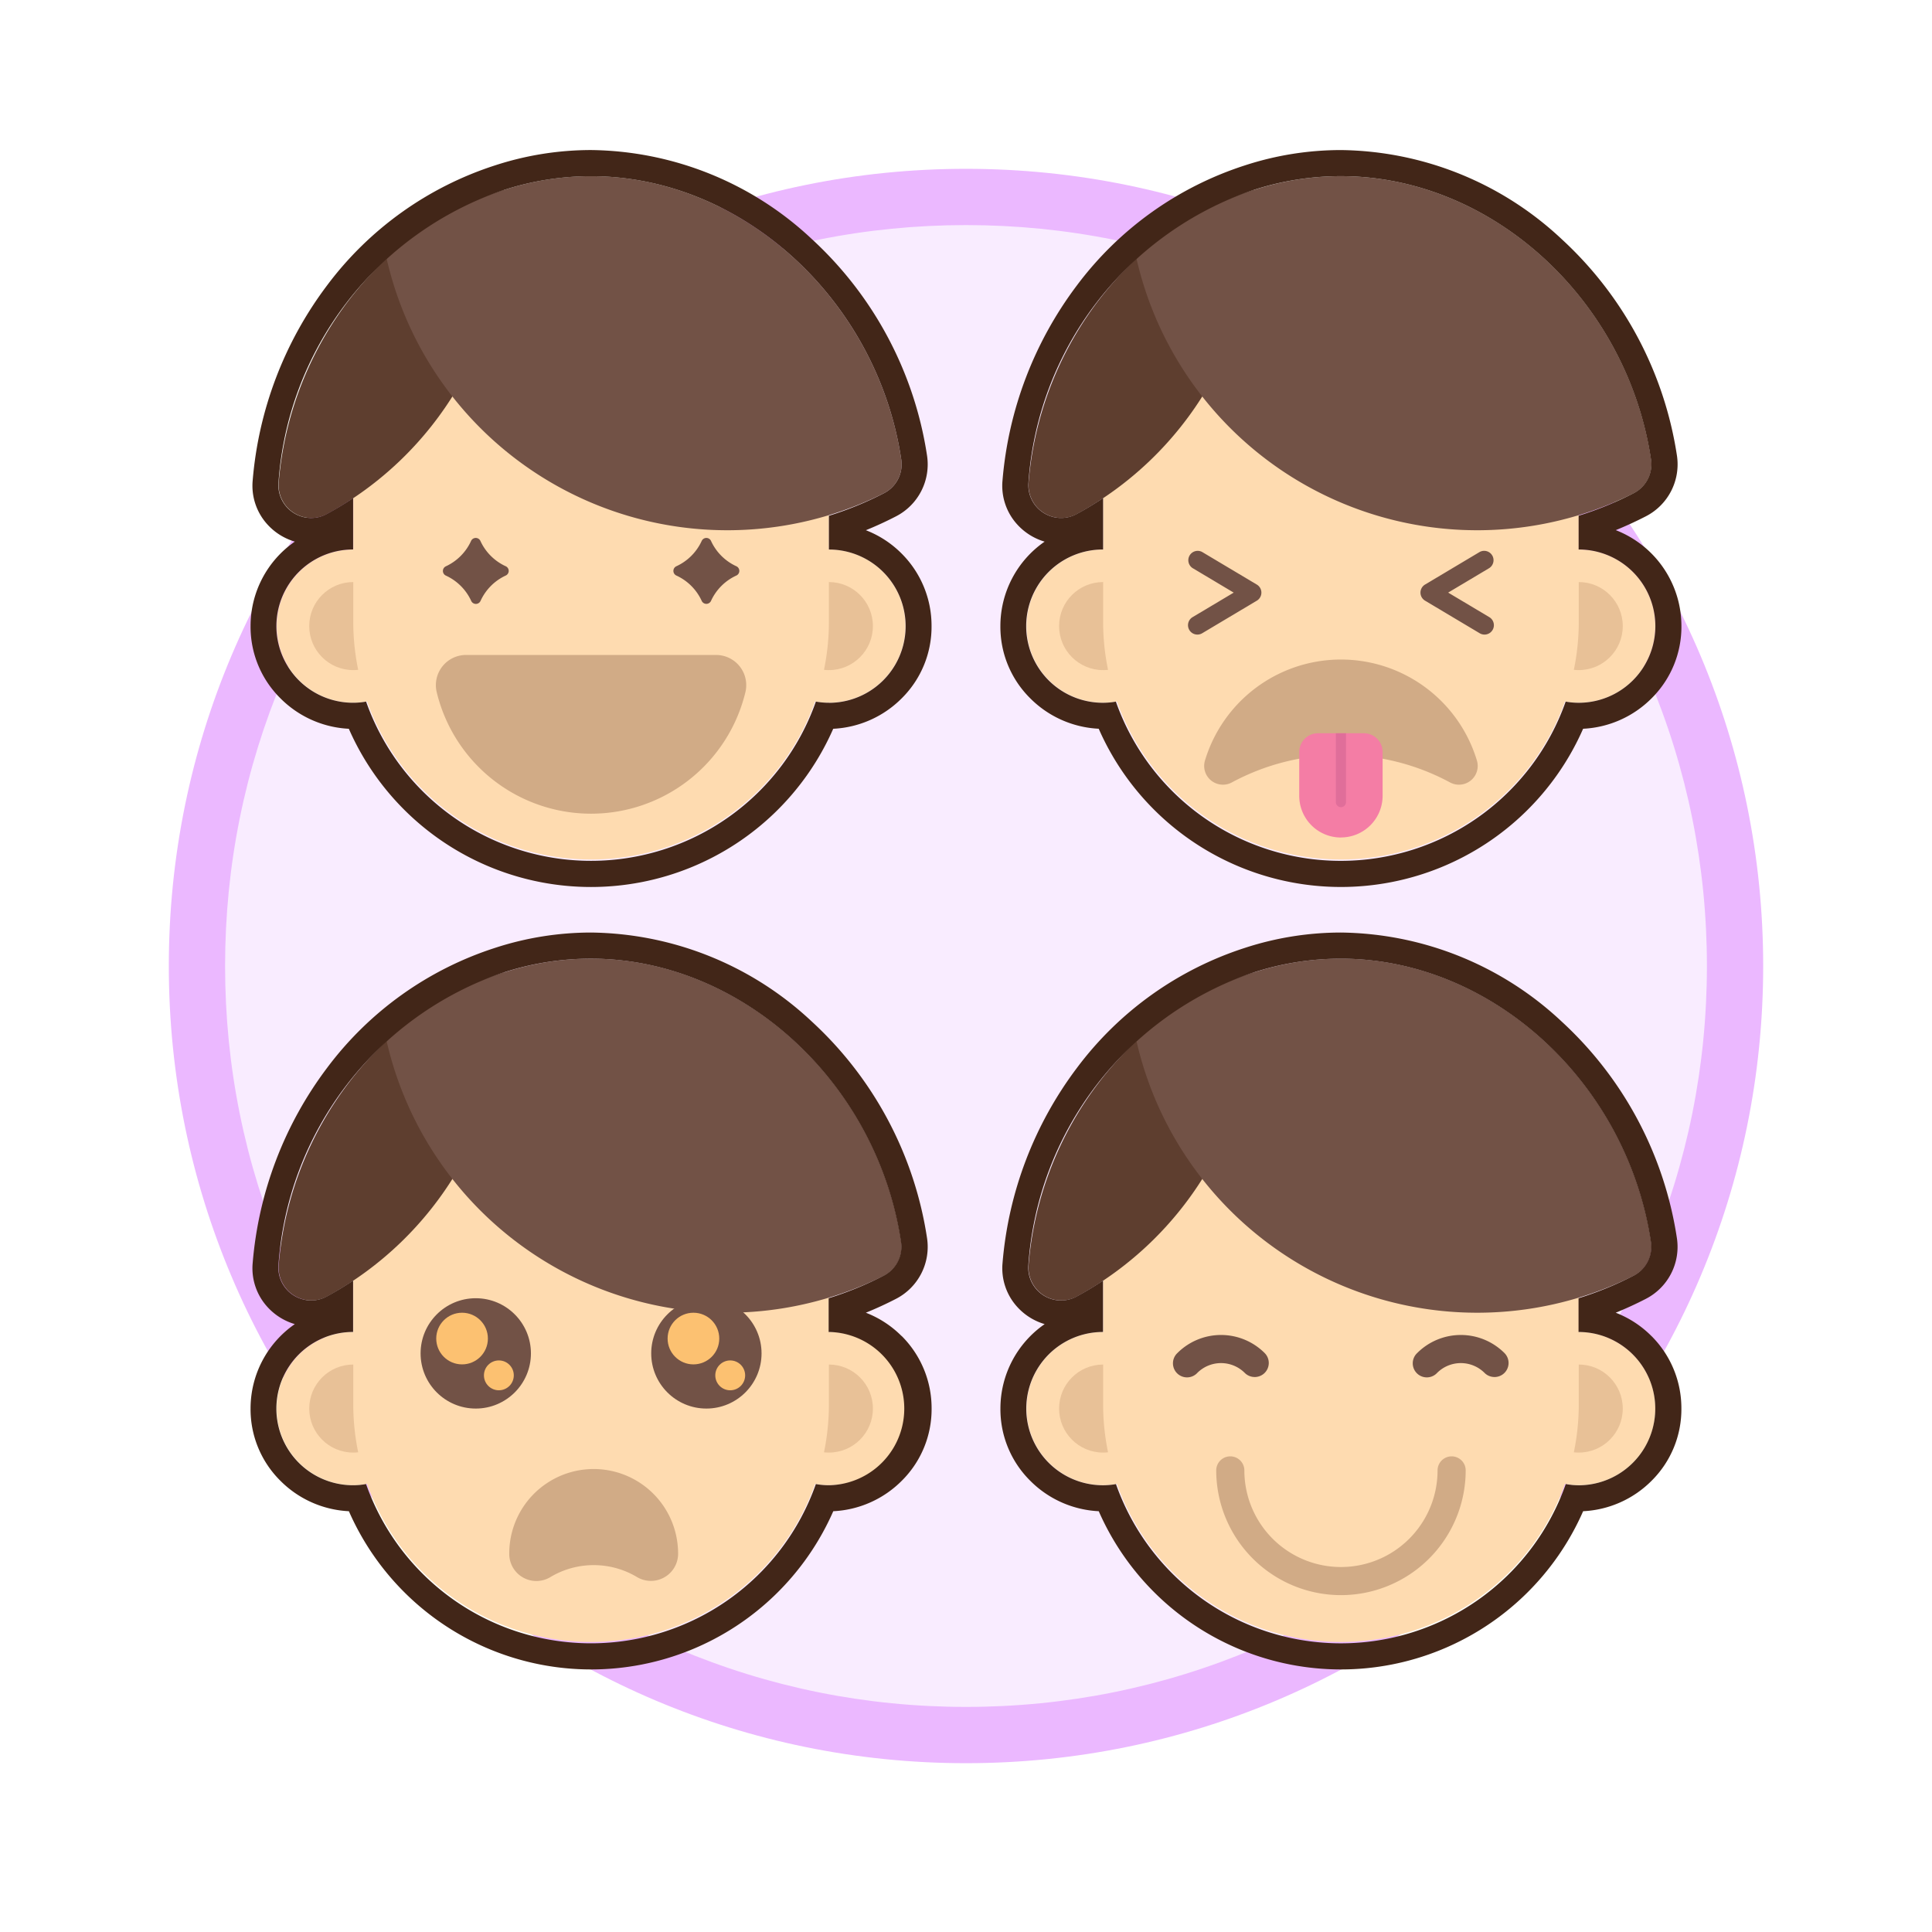 <svg xmlns="http://www.w3.org/2000/svg" xmlns:xlink="http://www.w3.org/1999/xlink" width="103" height="103" viewBox="0 0 103 103">
  <defs>
    <filter id="Trazado_978624" x="0" y="0" width="103" height="103" filterUnits="userSpaceOnUse">
      <feOffset dy="3" input="SourceAlpha"/>
      <feGaussianBlur stdDeviation="3" result="blur"/>
      <feFlood flood-opacity="0.161"/>
      <feComposite operator="in" in2="blur"/>
      <feComposite in="SourceGraphic"/>
    </filter>
  </defs>
  <g id="Grupo_1207977" data-name="Grupo 1207977" transform="translate(-160 -5888)">
    <g id="Grupo_1206641" data-name="Grupo 1206641" transform="translate(0 -7254)">
      <g id="Grupo_1185491" data-name="Grupo 1185491" transform="translate(0 9912)">
        <g id="Grupo_1183826" data-name="Grupo 1183826" transform="translate(-11 -401)">
          <g id="Grupo_1164359" data-name="Grupo 1164359" transform="translate(180 3637)">
            <g id="Grupo_1144531" data-name="Grupo 1144531">
              <g transform="matrix(1, 0, 0, 1, -9, -6)" filter="url(#Trazado_978624)">
                <g id="Trazado_978624-2" data-name="Trazado 978624" transform="translate(9 6)" fill="#f9ecff">
                  <path d="M 42.5 83.5 C 36.964 83.5 31.595 82.416 26.541 80.279 C 21.659 78.214 17.274 75.257 13.509 71.491 C 9.743 67.726 6.786 63.341 4.721 58.459 C 2.584 53.405 1.5 48.036 1.5 42.5 C 1.5 36.964 2.584 31.595 4.721 26.541 C 6.786 21.659 9.743 17.274 13.509 13.509 C 17.274 9.743 21.659 6.786 26.541 4.721 C 31.595 2.584 36.964 1.5 42.5 1.5 C 48.036 1.5 53.405 2.584 58.459 4.721 C 63.341 6.786 67.726 9.743 71.491 13.509 C 75.257 17.274 78.214 21.659 80.279 26.541 C 82.416 31.595 83.5 36.964 83.5 42.5 C 83.5 48.036 82.416 53.405 80.279 58.459 C 78.214 63.341 75.257 67.726 71.491 71.491 C 67.726 75.257 63.341 78.214 58.459 80.279 C 53.405 82.416 48.036 83.5 42.5 83.5 Z" stroke="none"/>
                  <path d="M 42.5 3 C 37.166 3 31.994 4.044 27.126 6.103 C 22.422 8.092 18.198 10.941 14.569 14.569 C 10.941 18.198 8.092 22.422 6.103 27.126 C 4.044 31.994 3 37.166 3 42.5 C 3 47.834 4.044 53.006 6.103 57.874 C 8.092 62.578 10.941 66.802 14.569 70.431 C 18.198 74.059 22.422 76.908 27.126 78.897 C 31.994 80.956 37.166 82 42.5 82 C 47.834 82 53.006 80.956 57.874 78.897 C 62.578 76.908 66.802 74.059 70.431 70.431 C 74.059 66.802 76.908 62.578 78.897 57.874 C 80.956 53.006 82 47.834 82 42.5 C 82 37.166 80.956 31.994 78.897 27.126 C 76.908 22.422 74.059 18.198 70.431 14.569 C 66.802 10.941 62.578 8.092 57.874 6.103 C 53.006 4.044 47.834 3 42.5 3 M 42.5 0 C 65.972 0 85 19.028 85 42.5 C 85 65.972 65.972 85 42.5 85 C 19.028 85 0 65.972 0 42.5 C 0 19.028 19.028 0 42.5 0 Z" stroke="none" fill="#ebb8ff"/>
                </g>
              </g>
            </g>
          </g>
        </g>
      </g>
    </g>
    <g id="expresion-facial" transform="translate(154.997 5884.478)">
      <g id="Grupo_1207971" data-name="Grupo 1207971" transform="translate(19.752 12.914)">
        <g id="Grupo_1207970" data-name="Grupo 1207970" transform="translate(0 0)">
          <g id="Grupo_1207892" data-name="Grupo 1207892">
            <g id="Grupo_1207888" data-name="Grupo 1207888">
              <g id="Grupo_1207887" data-name="Grupo 1207887">
                <g id="Grupo_1207880" data-name="Grupo 1207880" transform="translate(0 19.902)">
                  <g id="Grupo_1207878" data-name="Grupo 1207878">
                    <circle id="Elipse_12802" data-name="Elipse 12802" cx="4.084" cy="4.084" r="4.084" fill="#fedbb0"/>
                  </g>
                  <g id="Grupo_1207879" data-name="Grupo 1207879" transform="translate(1.737 1.737)">
                    <circle id="Elipse_12803" data-name="Elipse 12803" cx="2.347" cy="2.347" r="2.347" fill="#e8c197"/>
                  </g>
                </g>
                <g id="Grupo_1207883" data-name="Grupo 1207883" transform="translate(25.357 19.902)">
                  <g id="Grupo_1207881" data-name="Grupo 1207881">
                    <circle id="Elipse_12804" data-name="Elipse 12804" cx="4.084" cy="4.084" r="4.084" fill="#fedbb0"/>
                  </g>
                  <g id="Grupo_1207882" data-name="Grupo 1207882" transform="translate(1.737 1.737)">
                    <circle id="Elipse_12805" data-name="Elipse 12805" cx="2.347" cy="2.347" r="2.347" fill="#e8c197"/>
                  </g>
                </g>
                <g id="Grupo_1207884" data-name="Grupo 1207884" transform="translate(4.084 4.604)">
                  <path id="Trazado_1079187" data-name="Trazado 1079187" d="M59.457,41.437v6.581a12.679,12.679,0,0,1-25.357,0V41.437a12.679,12.679,0,0,1,25.357,0Z" transform="translate(-34.099 -28.758)" fill="#fedbb0"/>
                </g>
                <g id="Grupo_1207885" data-name="Grupo 1207885" transform="translate(0.102 0.737)">
                  <path id="Trazado_1079188" data-name="Trazado 1079188" d="M34.718,18.976a18.145,18.145,0,0,1-9.476,15.937,1.748,1.748,0,0,1-2.58-1.665A18.459,18.459,0,0,1,28.413,21.29a16.557,16.557,0,0,1,6.252-3.649c.034.441.053.885.053,1.335Z" transform="translate(-22.655 -17.641)" fill="#5e3e2f"/>
                </g>
                <g id="Grupo_1207886" data-name="Grupo 1207886" transform="translate(5.861)">
                  <path id="Trazado_1079189" data-name="Trazado 1079189" d="M65.732,32.422A18.634,18.634,0,0,1,39.208,19.909a16.557,16.557,0,0,1,6.212-3.636c9.881-3.208,19.727,4.312,21.228,14.362A1.733,1.733,0,0,1,65.732,32.422Z" transform="translate(-39.208 -15.524)" fill="#725246"/>
                </g>
              </g>
            </g>
            <g id="Grupo_1207889" data-name="Grupo 1207889" transform="translate(8.486 25.527)">
              <path id="Trazado_1079190" data-name="Trazado 1079190" d="M61.691,88.9a1.609,1.609,0,0,1,1.572,1.965,8.465,8.465,0,0,1-16.466,0A1.608,1.608,0,0,1,48.37,88.9Z" transform="translate(-46.754 -88.901)" fill="#d1ab86"/>
            </g>
            <g id="Grupo_1207890" data-name="Grupo 1207890" transform="translate(8.863 19.293)">
              <path id="Trazado_1079191" data-name="Trazado 1079191" d="M51.181,72.981a.273.273,0,0,0,0-.5,2.742,2.742,0,0,1-1.344-1.344.273.273,0,0,0-.5,0A2.742,2.742,0,0,1,48,72.484a.273.273,0,0,0,0,.5,2.742,2.742,0,0,1,1.344,1.344.273.273,0,0,0,.5,0A2.742,2.742,0,0,1,51.181,72.981Z" transform="translate(-47.836 -70.98)" fill="#725246"/>
            </g>
            <g id="Grupo_1207891" data-name="Grupo 1207891" transform="translate(21.158 19.293)">
              <path id="Trazado_1079192" data-name="Trazado 1079192" d="M86.523,72.981a.273.273,0,0,0,0-.5,2.742,2.742,0,0,1-1.344-1.344.273.273,0,0,0-.5,0,2.742,2.742,0,0,1-1.344,1.344.273.273,0,0,0,0,.5,2.742,2.742,0,0,1,1.344,1.344.273.273,0,0,0,.5,0A2.741,2.741,0,0,1,86.523,72.981Z" transform="translate(-83.178 -70.98)" fill="#725246"/>
            </g>
          </g>
          <g id="Grupo_1207922" data-name="Grupo 1207922" transform="translate(39.977)">
            <g id="Grupo_1207917" data-name="Grupo 1207917">
              <g id="Grupo_1207911" data-name="Grupo 1207911">
                <g id="Grupo_1207897" data-name="Grupo 1207897" transform="translate(0 19.902)">
                  <g id="Grupo_1207894" data-name="Grupo 1207894">
                    <g id="Grupo_1207893" data-name="Grupo 1207893">
                      <circle id="Elipse_12806" data-name="Elipse 12806" cx="4.084" cy="4.084" r="4.084" fill="#fedbb0"/>
                    </g>
                  </g>
                  <g id="Grupo_1207896" data-name="Grupo 1207896" transform="translate(1.737 1.737)">
                    <g id="Grupo_1207895" data-name="Grupo 1207895">
                      <circle id="Elipse_12807" data-name="Elipse 12807" cx="2.347" cy="2.347" r="2.347" fill="#e8c197"/>
                    </g>
                  </g>
                </g>
                <g id="Grupo_1207902" data-name="Grupo 1207902" transform="translate(25.357 19.902)">
                  <g id="Grupo_1207899" data-name="Grupo 1207899">
                    <g id="Grupo_1207898" data-name="Grupo 1207898">
                      <circle id="Elipse_12808" data-name="Elipse 12808" cx="4.084" cy="4.084" r="4.084" fill="#fedbb0"/>
                    </g>
                  </g>
                  <g id="Grupo_1207901" data-name="Grupo 1207901" transform="translate(1.737 1.737)">
                    <g id="Grupo_1207900" data-name="Grupo 1207900">
                      <circle id="Elipse_12809" data-name="Elipse 12809" cx="2.347" cy="2.347" r="2.347" fill="#e8c197"/>
                    </g>
                  </g>
                </g>
                <g id="Grupo_1207904" data-name="Grupo 1207904" transform="translate(4.084 4.604)">
                  <g id="Grupo_1207903" data-name="Grupo 1207903">
                    <path id="Trazado_1079193" data-name="Trazado 1079193" d="M174.369,41.437v6.581a12.679,12.679,0,0,1-25.357,0V41.437a12.679,12.679,0,0,1,25.357,0Z" transform="translate(-149.011 -28.758)" fill="#fedbb0"/>
                  </g>
                </g>
                <g id="Grupo_1207906" data-name="Grupo 1207906" transform="translate(9.469 25.772)">
                  <g id="Grupo_1207905" data-name="Grupo 1207905">
                    <path id="Trazado_1079194" data-name="Trazado 1079194" d="M165.953,96.163a1,1,0,0,1-1.416-1.174,7.572,7.572,0,0,1,14.5,0,1,1,0,0,1-1.416,1.174A12.258,12.258,0,0,0,165.953,96.163Z" transform="translate(-164.493 -89.604)" fill="#d1ab86"/>
                  </g>
                </g>
                <g id="Grupo_1207908" data-name="Grupo 1207908" transform="translate(0.103 0.737)">
                  <g id="Grupo_1207907" data-name="Grupo 1207907">
                    <path id="Trazado_1079195" data-name="Trazado 1079195" d="M149.631,18.976a18.145,18.145,0,0,1-9.476,15.937,1.748,1.748,0,0,1-2.58-1.665,18.459,18.459,0,0,1,5.751-11.958,16.557,16.557,0,0,1,6.252-3.649c.034.441.053.885.053,1.335Z" transform="translate(-137.568 -17.641)" fill="#5e3e2f"/>
                  </g>
                </g>
                <g id="Grupo_1207910" data-name="Grupo 1207910" transform="translate(5.861)">
                  <g id="Grupo_1207909" data-name="Grupo 1207909">
                    <path id="Trazado_1079196" data-name="Trazado 1079196" d="M180.644,32.422A18.634,18.634,0,0,1,154.12,19.909a16.557,16.557,0,0,1,6.212-3.636c9.881-3.208,19.727,4.312,21.228,14.362A1.732,1.732,0,0,1,180.644,32.422Z" transform="translate(-154.12 -15.524)" fill="#725246"/>
                  </g>
                </g>
              </g>
              <g id="Grupo_1207916" data-name="Grupo 1207916" transform="translate(8.609 19.965)">
                <g id="Grupo_1207913" data-name="Grupo 1207913" transform="translate(0 0.001)">
                  <g id="Grupo_1207912" data-name="Grupo 1207912">
                    <path id="Trazado_1079197" data-name="Trazado 1079197" d="M162.52,77.389a.5.5,0,0,1-.256-.929l2.193-1.308-2.193-1.308a.5.5,0,0,1,.512-.858l2.913,1.737a.5.5,0,0,1,0,.859l-2.913,1.737A.5.5,0,0,1,162.52,77.389Z" transform="translate(-162.02 -72.916)" fill="#725246"/>
                  </g>
                </g>
                <g id="Grupo_1207915" data-name="Grupo 1207915" transform="translate(12.394)">
                  <g id="Grupo_1207914" data-name="Grupo 1207914">
                    <path id="Trazado_1079198" data-name="Trazado 1079198" d="M201.057,77.388a.5.5,0,0,1-.255-.071l-2.913-1.737a.5.5,0,0,1,0-.859l2.913-1.737a.5.5,0,0,1,.512.858l-2.193,1.308,2.193,1.308a.5.5,0,0,1-.256.93Z" transform="translate(-197.645 -72.914)" fill="#725246"/>
                  </g>
                </g>
              </g>
            </g>
            <g id="Grupo_1207919" data-name="Grupo 1207919" transform="translate(14.54 29.703)">
              <g id="Grupo_1207918" data-name="Grupo 1207918">
                <path id="Trazado_1079199" data-name="Trazado 1079199" d="M181.291,106.459a2.222,2.222,0,0,1-2.222-2.222V101.9a1,1,0,0,1,1-1h2.445a1,1,0,0,1,1,1v2.334a2.223,2.223,0,0,1-2.222,2.222Z" transform="translate(-179.069 -100.904)" fill="#f47da5"/>
              </g>
            </g>
            <g id="Grupo_1207921" data-name="Grupo 1207921" transform="translate(16.492 29.703)">
              <g id="Grupo_1207920" data-name="Grupo 1207920">
                <path id="Trazado_1079200" data-name="Trazado 1079200" d="M184.949,104.841a.271.271,0,0,1-.271-.271V100.9h.541v3.668A.271.271,0,0,1,184.949,104.841Z" transform="translate(-184.678 -100.903)" fill="#e06e9a"/>
              </g>
            </g>
          </g>
          <g id="Grupo_1207943" data-name="Grupo 1207943" transform="translate(0 41.716)">
            <g id="Grupo_1207933" data-name="Grupo 1207933">
              <g id="Grupo_1207932" data-name="Grupo 1207932">
                <g id="Grupo_1207925" data-name="Grupo 1207925" transform="translate(0 19.902)">
                  <g id="Grupo_1207923" data-name="Grupo 1207923">
                    <circle id="Elipse_12810" data-name="Elipse 12810" cx="4.084" cy="4.084" r="4.084" fill="#fedbb0"/>
                  </g>
                  <g id="Grupo_1207924" data-name="Grupo 1207924" transform="translate(1.737 1.737)">
                    <circle id="Elipse_12811" data-name="Elipse 12811" cx="2.347" cy="2.347" r="2.347" fill="#e8c197"/>
                  </g>
                </g>
                <g id="Grupo_1207928" data-name="Grupo 1207928" transform="translate(25.357 19.902)">
                  <g id="Grupo_1207926" data-name="Grupo 1207926">
                    <circle id="Elipse_12812" data-name="Elipse 12812" cx="4.084" cy="4.084" r="4.084" fill="#fedbb0"/>
                  </g>
                  <g id="Grupo_1207927" data-name="Grupo 1207927" transform="translate(1.737 1.737)">
                    <circle id="Elipse_12813" data-name="Elipse 12813" cx="2.347" cy="2.347" r="2.347" fill="#e8c197"/>
                  </g>
                </g>
                <g id="Grupo_1207929" data-name="Grupo 1207929" transform="translate(4.084 4.604)">
                  <path id="Trazado_1079201" data-name="Trazado 1079201" d="M59.457,161.35v6.581a12.679,12.679,0,0,1-25.357,0V161.35a12.679,12.679,0,1,1,25.357,0Z" transform="translate(-34.099 -148.671)" fill="#fedbb0"/>
                </g>
                <g id="Grupo_1207930" data-name="Grupo 1207930" transform="translate(0.102 0.737)">
                  <path id="Trazado_1079202" data-name="Trazado 1079202" d="M34.718,138.889a18.146,18.146,0,0,1-9.476,15.937,1.748,1.748,0,0,1-2.58-1.665A18.459,18.459,0,0,1,28.413,141.2a16.557,16.557,0,0,1,6.252-3.649C34.7,137.994,34.718,138.438,34.718,138.889Z" transform="translate(-22.655 -137.554)" fill="#5e3e2f"/>
                </g>
                <g id="Grupo_1207931" data-name="Grupo 1207931" transform="translate(5.861)">
                  <path id="Trazado_1079203" data-name="Trazado 1079203" d="M65.732,152.334a18.634,18.634,0,0,1-26.524-12.513,16.557,16.557,0,0,1,6.212-3.636c9.881-3.208,19.727,4.312,21.228,14.362A1.732,1.732,0,0,1,65.732,152.334Z" transform="translate(-39.208 -135.436)" fill="#725246"/>
                </g>
              </g>
            </g>
            <g id="Grupo_1207936" data-name="Grupo 1207936" transform="translate(7.674 18.104)">
              <g id="Grupo_1207934" data-name="Grupo 1207934">
                <circle id="Elipse_12814" data-name="Elipse 12814" cx="2.941" cy="2.941" r="2.941" fill="#725246"/>
              </g>
              <g id="Grupo_1207935" data-name="Grupo 1207935" transform="translate(12.295)">
                <circle id="Elipse_12815" data-name="Elipse 12815" cx="2.941" cy="2.941" r="2.941" fill="#725246"/>
              </g>
            </g>
            <g id="Grupo_1207938" data-name="Grupo 1207938" transform="translate(12.401 27.233)">
              <g id="Grupo_1207937" data-name="Grupo 1207937">
                <path id="Trazado_1079204" data-name="Trazado 1079204" d="M62.509,218.815a4.482,4.482,0,0,1,2.318.642,1.451,1.451,0,0,0,2.183-1.262c0-.13-.007-.261-.019-.393a4.5,4.5,0,0,0-8.983.415v.029a1.445,1.445,0,0,0,2.181,1.214A4.478,4.478,0,0,1,62.509,218.815Z" transform="translate(-58.008 -213.715)" fill="#d1ab86"/>
              </g>
            </g>
            <g id="Grupo_1207939" data-name="Grupo 1207939" transform="translate(8.508 18.877)">
              <circle id="Elipse_12816" data-name="Elipse 12816" cx="1.377" cy="1.377" r="1.377" fill="#fcc171"/>
            </g>
            <g id="Grupo_1207940" data-name="Grupo 1207940" transform="translate(11.051 21.42)">
              <circle id="Elipse_12817" data-name="Elipse 12817" cx="0.796" cy="0.796" r="0.796" fill="#fcc171"/>
            </g>
            <g id="Grupo_1207941" data-name="Grupo 1207941" transform="translate(20.843 18.877)">
              <circle id="Elipse_12818" data-name="Elipse 12818" cx="1.377" cy="1.377" r="1.377" fill="#fcc171"/>
            </g>
            <g id="Grupo_1207942" data-name="Grupo 1207942" transform="translate(23.385 21.42)">
              <circle id="Elipse_12819" data-name="Elipse 12819" cx="0.796" cy="0.796" r="0.796" fill="#fcc171"/>
            </g>
          </g>
          <g id="Grupo_1207969" data-name="Grupo 1207969" transform="translate(39.977 41.716)">
            <g id="Grupo_1207961" data-name="Grupo 1207961">
              <g id="Grupo_1207960" data-name="Grupo 1207960">
                <g id="Grupo_1207948" data-name="Grupo 1207948" transform="translate(0 19.902)">
                  <g id="Grupo_1207945" data-name="Grupo 1207945">
                    <g id="Grupo_1207944" data-name="Grupo 1207944">
                      <circle id="Elipse_12820" data-name="Elipse 12820" cx="4.084" cy="4.084" r="4.084" fill="#fedbb0"/>
                    </g>
                  </g>
                  <g id="Grupo_1207947" data-name="Grupo 1207947" transform="translate(1.737 1.737)">
                    <g id="Grupo_1207946" data-name="Grupo 1207946">
                      <circle id="Elipse_12821" data-name="Elipse 12821" cx="2.347" cy="2.347" r="2.347" fill="#e8c197"/>
                    </g>
                  </g>
                </g>
                <g id="Grupo_1207953" data-name="Grupo 1207953" transform="translate(25.357 19.902)">
                  <g id="Grupo_1207950" data-name="Grupo 1207950">
                    <g id="Grupo_1207949" data-name="Grupo 1207949">
                      <circle id="Elipse_12822" data-name="Elipse 12822" cx="4.084" cy="4.084" r="4.084" fill="#fedbb0"/>
                    </g>
                  </g>
                  <g id="Grupo_1207952" data-name="Grupo 1207952" transform="translate(1.737 1.737)">
                    <g id="Grupo_1207951" data-name="Grupo 1207951">
                      <circle id="Elipse_12823" data-name="Elipse 12823" cx="2.347" cy="2.347" r="2.347" fill="#e8c197"/>
                    </g>
                  </g>
                </g>
                <g id="Grupo_1207955" data-name="Grupo 1207955" transform="translate(4.084 4.604)">
                  <g id="Grupo_1207954" data-name="Grupo 1207954">
                    <path id="Trazado_1079205" data-name="Trazado 1079205" d="M174.369,161.35v6.581a12.679,12.679,0,0,1-25.357,0V161.35a12.679,12.679,0,1,1,25.357,0Z" transform="translate(-149.011 -148.671)" fill="#fedbb0"/>
                  </g>
                </g>
                <g id="Grupo_1207957" data-name="Grupo 1207957" transform="translate(0.103 0.737)">
                  <g id="Grupo_1207956" data-name="Grupo 1207956">
                    <path id="Trazado_1079206" data-name="Trazado 1079206" d="M149.631,138.889a18.145,18.145,0,0,1-9.476,15.937,1.748,1.748,0,0,1-2.58-1.665,18.459,18.459,0,0,1,5.751-11.958,16.557,16.557,0,0,1,6.252-3.649C149.612,137.994,149.631,138.438,149.631,138.889Z" transform="translate(-137.568 -137.554)" fill="#5e3e2f"/>
                  </g>
                </g>
                <g id="Grupo_1207959" data-name="Grupo 1207959" transform="translate(5.861)">
                  <g id="Grupo_1207958" data-name="Grupo 1207958">
                    <path id="Trazado_1079207" data-name="Trazado 1079207" d="M180.644,152.334a18.634,18.634,0,0,1-26.524-12.513,16.556,16.556,0,0,1,6.212-3.636c9.881-3.208,19.727,4.312,21.228,14.362A1.732,1.732,0,0,1,180.644,152.334Z" transform="translate(-154.12 -135.436)" fill="#725246"/>
                  </g>
                </g>
              </g>
            </g>
            <g id="Grupo_1207966" data-name="Grupo 1207966" transform="translate(7.826 20.063)">
              <g id="Grupo_1207963" data-name="Grupo 1207963" transform="translate(12.785)">
                <g id="Grupo_1207962" data-name="Grupo 1207962">
                  <path id="Trazado_1079208" data-name="Trazado 1079208" d="M200.857,195.348a.746.746,0,0,1-.53-.219,1.79,1.79,0,0,0-2.529,0,.75.75,0,1,1-1.06-1.06,3.29,3.29,0,0,1,4.649,0,.749.749,0,0,1-.53,1.28Z" transform="translate(-196.519 -193.107)" fill="#725246"/>
                </g>
              </g>
              <g id="Grupo_1207965" data-name="Grupo 1207965">
                <g id="Grupo_1207964" data-name="Grupo 1207964">
                  <path id="Trazado_1079209" data-name="Trazado 1079209" d="M164.106,195.348a.746.746,0,0,1-.53-.219,1.79,1.79,0,0,0-2.529,0,.75.75,0,1,1-1.06-1.06,3.29,3.29,0,0,1,4.649,0,.749.749,0,0,1-.53,1.28Z" transform="translate(-159.767 -193.107)" fill="#725246"/>
                </g>
              </g>
            </g>
            <g id="Grupo_1207968" data-name="Grupo 1207968" transform="translate(10.114 26.534)">
              <g id="Grupo_1207967" data-name="Grupo 1207967">
                <path id="Trazado_1079210" data-name="Trazado 1079210" d="M172.993,219.106a6.657,6.657,0,0,1-6.649-6.649.75.75,0,1,1,1.5,0,5.15,5.15,0,0,0,10.3,0,.75.75,0,1,1,1.5,0A6.657,6.657,0,0,1,172.993,219.106Z" transform="translate(-166.344 -211.707)" fill="#d1ab86"/>
              </g>
            </g>
          </g>
        </g>
      </g>
      <g id="Grupo_1207976" data-name="Grupo 1207976" transform="translate(18.36 11.522)">
        <g id="Grupo_1207972" data-name="Grupo 1207972" transform="translate(0)">
          <path id="Trazado_1079211" data-name="Trazado 1079211" d="M53.065,33.028a5.466,5.466,0,0,0-1.9-1.239c.547-.222,1.085-.47,1.609-.741a3.116,3.116,0,0,0,1.653-3.229,19.671,19.671,0,0,0-6.135-11.544,17.475,17.475,0,0,0-11.786-4.754,16.538,16.538,0,0,0-5.112.818,18.129,18.129,0,0,0-8.962,6.409,20.028,20.028,0,0,0-3.958,10.39,3.06,3.06,0,0,0,.8,2.359,3.183,3.183,0,0,0,1.446.9,5.473,5.473,0,0,0-2.359,4.5,5.362,5.362,0,0,0,1.578,3.839A5.529,5.529,0,0,0,23.6,42.375a14.1,14.1,0,0,0,25.824,0,5.53,5.53,0,0,0,3.664-1.636,5.368,5.368,0,0,0,1.578-3.853A5.431,5.431,0,0,0,53.065,33.028ZM49.2,40.988a3.941,3.941,0,0,1-.7-.062,12.712,12.712,0,0,1-23.98,0,3.945,3.945,0,0,1-.7.062,4.086,4.086,0,0,1,.009-8.172c0-1.523,0-2.582,0-2.737q-.676.451-1.4.843a1.746,1.746,0,0,1-2.58-1.665A17.77,17.77,0,0,1,31.825,13.664a15.12,15.12,0,0,1,4.683-.749c8.121,0,15.284,6.661,16.545,15.111a1.732,1.732,0,0,1-.915,1.787,18.076,18.076,0,0,1-2.944,1.206v1.8a4.086,4.086,0,0,1,.009,8.172Z" transform="translate(-18.36 -11.522)" fill="#422618"/>
        </g>
        <g id="Grupo_1207973" data-name="Grupo 1207973" transform="translate(39.976 0)">
          <path id="Trazado_1079212" data-name="Trazado 1079212" d="M138.513,42.375a14.1,14.1,0,0,0,25.824,0A5.53,5.53,0,0,0,168,40.739a5.367,5.367,0,0,0,1.578-3.853,5.488,5.488,0,0,0-3.5-5.1c.547-.222,1.085-.47,1.609-.74a3.116,3.116,0,0,0,1.653-3.229A19.671,19.671,0,0,0,163.2,16.277a17.478,17.478,0,0,0-11.786-4.754h0a16.533,16.533,0,0,0-5.111.818,18.13,18.13,0,0,0-8.962,6.409,20.024,20.024,0,0,0-3.958,10.39,3.06,3.06,0,0,0,.8,2.359,3.183,3.183,0,0,0,1.446.9,5.473,5.473,0,0,0-2.359,4.5,5.362,5.362,0,0,0,1.578,3.839,5.532,5.532,0,0,0,3.664,1.636Zm.233-9.559c0-1.523,0-2.582,0-2.737q-.676.451-1.4.843a1.746,1.746,0,0,1-2.58-1.665,17.77,17.77,0,0,1,11.963-15.594,15.11,15.11,0,0,1,4.683-.749c8.121,0,15.284,6.661,16.545,15.111a1.732,1.732,0,0,1-.915,1.787,18.075,18.075,0,0,1-2.944,1.206v1.8a4.086,4.086,0,0,1,.009,8.172,3.941,3.941,0,0,1-.7-.062,12.712,12.712,0,0,1-23.98,0,3.945,3.945,0,0,1-.7.062,4.086,4.086,0,0,1,.01-8.172Z" transform="translate(-133.27 -11.523)" fill="#422618"/>
        </g>
        <g id="Grupo_1207974" data-name="Grupo 1207974" transform="translate(0 41.717)">
          <path id="Trazado_1079213" data-name="Trazado 1079213" d="M53.065,152.941a5.467,5.467,0,0,0-1.9-1.239q.82-.333,1.61-.741a3.116,3.116,0,0,0,1.653-3.229,19.671,19.671,0,0,0-6.135-11.544,17.477,17.477,0,0,0-11.786-4.754,16.537,16.537,0,0,0-5.112.818,18.127,18.127,0,0,0-8.962,6.409,20.023,20.023,0,0,0-3.958,10.39,3.06,3.06,0,0,0,.8,2.359,3.183,3.183,0,0,0,1.446.9,5.473,5.473,0,0,0-2.359,4.5,5.362,5.362,0,0,0,1.578,3.839,5.529,5.529,0,0,0,3.664,1.636,14.1,14.1,0,0,0,25.824,0,5.53,5.53,0,0,0,3.664-1.636,5.368,5.368,0,0,0,1.578-3.853,5.432,5.432,0,0,0-1.6-3.857ZM49.2,160.9a3.941,3.941,0,0,1-.7-.062,12.712,12.712,0,0,1-23.98,0,3.945,3.945,0,0,1-.7.062,4.086,4.086,0,0,1,.009-8.172c0-1.522,0-2.583,0-2.737q-.676.451-1.4.843a1.747,1.747,0,0,1-2.58-1.665,17.77,17.77,0,0,1,11.963-15.594,15.12,15.12,0,0,1,4.683-.749c8.121,0,15.284,6.661,16.545,15.111a1.731,1.731,0,0,1-.915,1.786,18.077,18.077,0,0,1-2.944,1.206v1.8A4.086,4.086,0,0,1,49.2,160.9Z" transform="translate(-18.361 -131.435)" fill="#422618"/>
        </g>
        <g id="Grupo_1207975" data-name="Grupo 1207975" transform="translate(39.977 41.717)">
          <path id="Trazado_1079214" data-name="Trazado 1079214" d="M167.977,152.941a5.467,5.467,0,0,0-1.9-1.239q.82-.333,1.61-.741a3.116,3.116,0,0,0,1.653-3.229,19.671,19.671,0,0,0-6.135-11.544,17.477,17.477,0,0,0-11.786-4.754,16.537,16.537,0,0,0-5.112.818,18.127,18.127,0,0,0-8.962,6.409,20.023,20.023,0,0,0-3.958,10.39,3.06,3.06,0,0,0,.8,2.359,3.183,3.183,0,0,0,1.446.9,5.473,5.473,0,0,0-2.359,4.5,5.362,5.362,0,0,0,1.578,3.839,5.529,5.529,0,0,0,3.664,1.636,14.1,14.1,0,0,0,25.824,0A5.53,5.53,0,0,0,168,160.651a5.367,5.367,0,0,0,1.578-3.853,5.431,5.431,0,0,0-1.6-3.858Zm-3.863,7.96a3.941,3.941,0,0,1-.7-.062,12.712,12.712,0,0,1-23.98,0,3.944,3.944,0,0,1-.7.062,4.086,4.086,0,0,1,.009-8.172c0-1.522,0-2.583,0-2.737q-.676.451-1.4.843a1.747,1.747,0,0,1-2.58-1.665,17.77,17.77,0,0,1,11.963-15.594,15.12,15.12,0,0,1,4.683-.749c8.121,0,15.284,6.661,16.545,15.111a1.731,1.731,0,0,1-.915,1.786,18.079,18.079,0,0,1-2.944,1.206v1.8a4.086,4.086,0,0,1,.009,8.172Z" transform="translate(-133.273 -131.435)" fill="#422618"/>
        </g>
      </g>
    </g>
  </g>
</svg>
